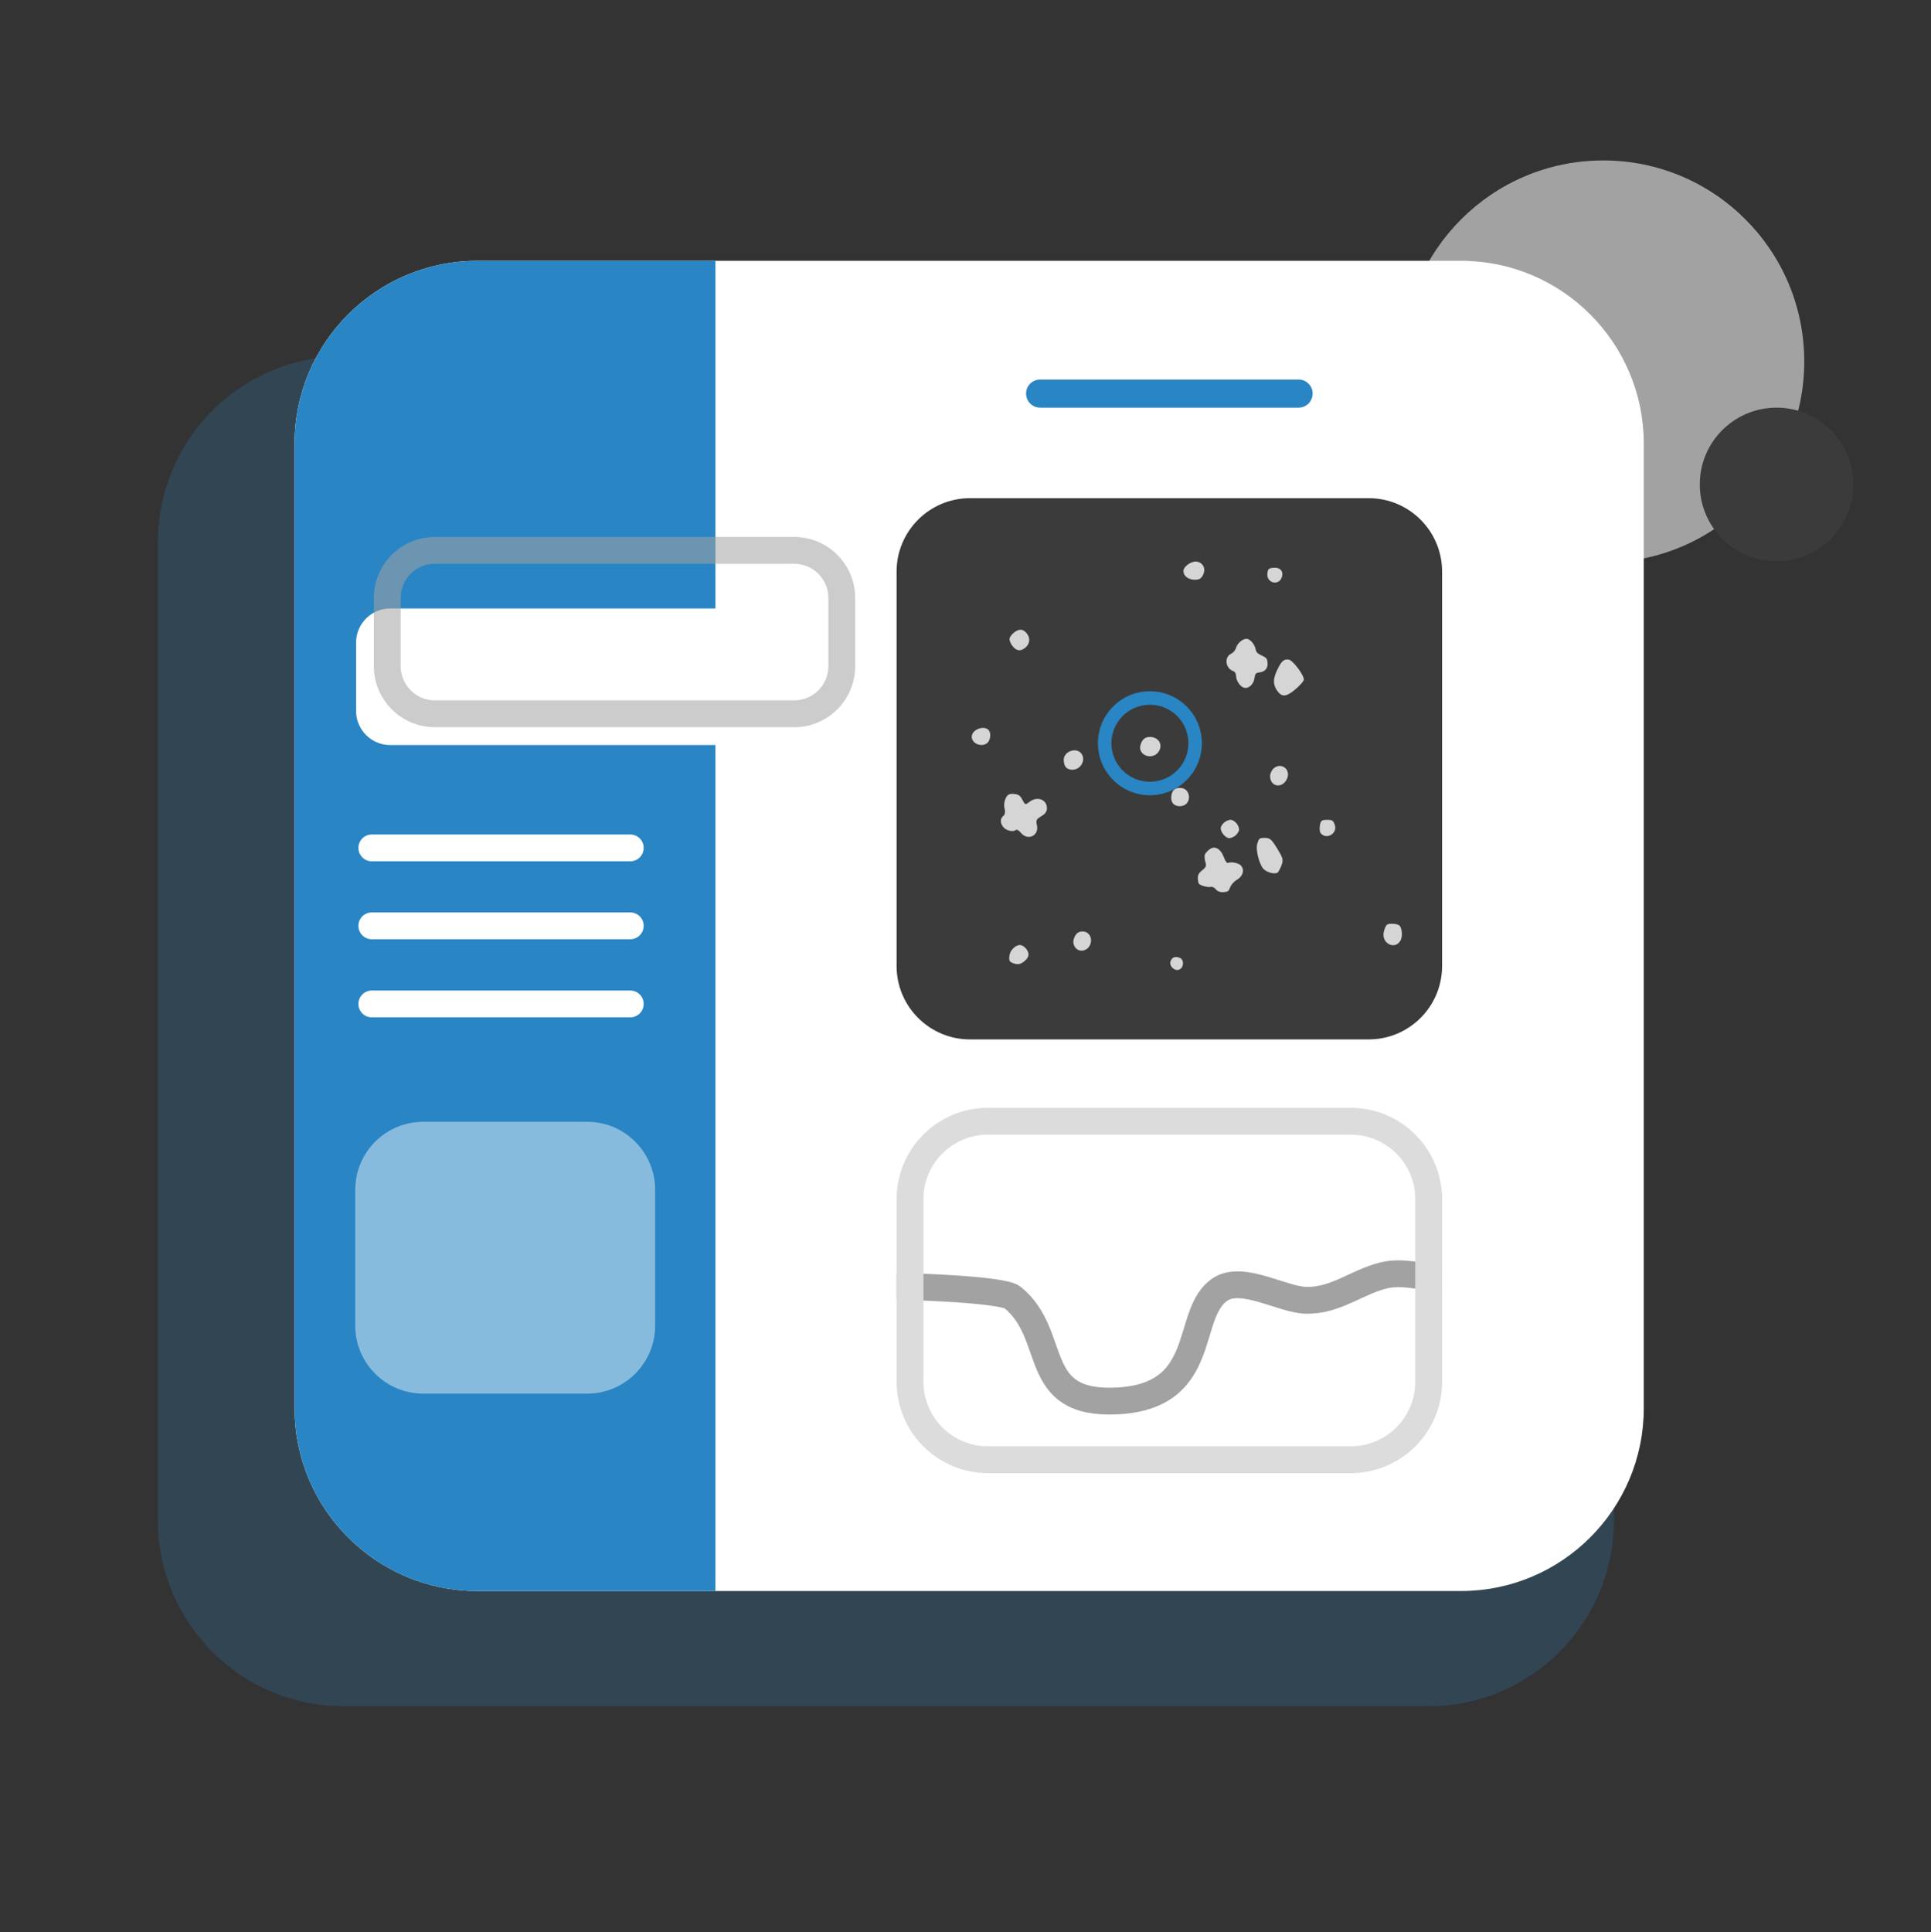 <?xml version="1.0" encoding="UTF-8" standalone="no"?><!DOCTYPE svg PUBLIC "-//W3C//DTD SVG 1.1//EN" "http://www.w3.org/Graphics/SVG/1.1/DTD/svg11.dtd"><svg width="100%" height="100%" viewBox="0 0 1800 1801" version="1.1" xmlns="http://www.w3.org/2000/svg" xmlns:xlink="http://www.w3.org/1999/xlink" xml:space="preserve" xmlns:serif="http://www.serif.com/" style="fill-rule:evenodd;clip-rule:evenodd;stroke-linecap:round;stroke-linejoin:round;stroke-miterlimit:2;"><rect x="0" y="0" width="1800" height="1801" fill="#333333" stroke="none"/><rect id="Artboard1" x="0" y="0.144" width="1800" height="1800" style="fill:none;"/><g><circle cx="1494.5" cy="336.905" r="187.365" style="fill:#a2a2a2;"/><path id="pcolor" d="M1504.39,504.905c-0,-95.468 -77.508,-172.975 -172.976,-172.975l-1011.2,-0c-95.468,-0 -172.976,77.507 -172.976,172.975l0,912.466c0,95.468 77.508,172.976 172.976,172.976l1011.2,-0c95.468,-0 172.976,-77.508 172.976,-172.976l-0,-912.466Z" style="fill:#2985c3;fill-opacity:0.22;"/><path d="M1532.27,413.493c-0,-94.059 -76.364,-170.423 -170.423,-170.423l-916.874,-0c-94.06,-0 -170.424,76.364 -170.424,170.423l0,899.001c0,94.059 76.364,170.423 170.424,170.423l916.874,0c94.059,0 170.423,-76.364 170.423,-170.423l-0,-899.001Z" style="fill:#fff;"/><clipPath id="_clip1"><path d="M1532.27,413.493c-0,-94.059 -76.364,-170.423 -170.423,-170.423l-916.874,-0c-94.06,-0 -170.424,76.364 -170.424,170.423l0,899.001c0,94.059 76.364,170.423 170.424,170.423l916.874,0c94.059,0 170.423,-76.364 170.423,-170.423l-0,-899.001Z"/></clipPath><g clip-path="url(#_clip1)"><rect id="pcolor1" serif:id="pcolor" x="205.982" y="124.169" width="460.908" height="1477.65" style="fill:#2985c3;"/></g><g><g><g><path d="M1344.26,532.705c-0,-37.734 -30.635,-68.368 -68.368,-68.368l-371.749,-0c-37.733,-0 -68.368,30.634 -68.368,68.368l-0,367.707c-0,37.733 30.635,68.368 68.368,68.368l371.749,-0c37.733,-0 68.368,-30.635 68.368,-68.368l-0,-367.707Z" style="fill:#3b3b3b;"/><g><path d="M941.036,595.357c-0.184,1.503 0.977,4.477 2.673,6.646c3.768,4.819 7.298,5.359 11.875,1.779c4.337,-3.391 5.115,-8.852 1.723,-13.189c-3.58,-4.578 -7.256,-4.81 -12.075,-1.042c-2.168,1.696 -4.012,4.303 -4.196,5.806Z" style="fill:#d5d5d5;fill-rule:nonzero;"/><path d="M905.875,685.948c-0.814,6.655 8.668,11.083 14.33,6.656c2.891,-2.261 3.92,-8.89 1.565,-11.902c-3.863,-4.939 -15.107,-1.195 -15.895,5.246Z" style="fill:#d5d5d5;fill-rule:nonzero;"/><path d="M1103.21,531.635c-0.525,4.294 3.375,8.039 8.862,8.602c6.038,0.521 8.394,-0.934 10.177,-6.599c1.489,-5.048 -1.85,-9.814 -7.243,-10.256c-4.655,-0.243 -11.323,4.389 -11.796,8.253Z" style="fill:#d5d5d5;fill-rule:nonzero;"/><path d="M1181.43,534.341c-1.129,9.232 10.829,12.111 13.529,3.399c1.61,-5.142 -1.431,-8.782 -6.903,-8.58c-5.378,0.322 -6.101,0.888 -6.626,5.181Z" style="fill:#d5d5d5;fill-rule:nonzero;"/><path d="M936.616,746.361c-0.718,2.309 -0.736,6.011 -0.019,8.169c0.596,2.252 0.066,4.802 -1.139,5.744c-3.252,2.543 -3.322,6.675 -0.307,10.53c2.637,3.373 9.093,4.926 11.864,2.759c0.843,-0.66 2.885,0.462 4.393,2.389c6.311,8.072 17.257,3.201 15.193,-6.639c-1.046,-4.812 -0.726,-5.645 3.747,-8.366c3.509,-1.968 5.18,-4.051 5.495,-6.627c0.957,-8.708 -8.671,-12.827 -16.141,-6.987c-3.855,3.015 -4.069,2.989 -6.55,-1.672c-1.915,-3.939 -3.621,-5.128 -7.271,-5.575c-5.581,-0.683 -7.483,0.61 -9.265,6.275Z" style="fill:#d5d5d5;fill-rule:nonzero;"/><path d="M991.565,708.633c0.27,5.808 2.557,8.484 7.427,8.753c8.09,0.663 13.738,-8.996 8.934,-15.14c-4.899,-6.264 -16.798,-1.619 -16.361,6.387Z" style="fill:#d5d5d5;fill-rule:nonzero;"/><path d="M1152.09,604.073c-0.572,2 -2.604,4.366 -4.453,5.229c-6.578,3.009 -5.357,13.508 1.732,16.119c1.786,0.545 2.769,2.299 2.884,4.928c0.281,4.828 4.399,10.344 8.049,10.79c4.079,0.499 8.401,-3.657 9.057,-9.024c0.473,-3.864 1.248,-4.859 4.024,-5.282c5.619,-0.511 8.641,-3.845 8.172,-8.914c-0.36,-4.184 -0.831,-4.787 -5.464,-6.988c-3.827,-1.666 -5.172,-3.138 -5.622,-5.699c-0.951,-4.692 -4.746,-9.296 -8.06,-9.811c-3.65,-0.446 -9.097,4.008 -10.319,8.652Z" style="fill:#d5d5d5;fill-rule:nonzero;"/><path d="M1063.17,694.188c-3.072,9.974 11.561,15.033 17.131,6.018c3.553,-5.885 0.303,-12.274 -6.875,-13.261c-5.488,-0.563 -8.594,1.672 -10.256,7.243Z" style="fill:#d5d5d5;fill-rule:nonzero;"/><path d="M1189.97,625.703c-3.601,8.058 -3.252,13.221 1.364,19.124c3.957,5.06 8.167,4.485 16.318,-2.471c4.122,-3.417 7.559,-7.464 7.716,-8.752c0.499,-4.079 -10.282,-18.362 -14.146,-18.835c-4.723,-0.578 -6.944,1.547 -11.252,10.934Z" style="fill:#d5d5d5;fill-rule:nonzero;"/><path d="M1091.88,741.823c-0.709,5.797 1.929,9.17 7.108,9.586c5.084,0.295 8.939,-2.72 9.329,-7.684c0.295,-5.084 -2.814,-9.06 -7.684,-9.329c-5.299,-0.321 -8.096,2.06 -8.753,7.427Z" style="fill:#d5d5d5;fill-rule:nonzero;"/><path d="M940.99,890.488c-0.656,5.367 -0.212,6.184 5.144,7.82c2.953,0.797 5.42,0.227 8.311,-2.034c4.94,-3.862 5.601,-7.485 2.115,-11.943c-1.413,-1.807 -3.737,-3.29 -5.24,-3.474c-4.173,-0.619 -9.726,4.694 -10.33,9.631Z" style="fill:#d5d5d5;fill-rule:nonzero;"/><path d="M1184,722.589c-0.764,10.693 11.248,13.143 15.729,3.232c3.747,-8.366 -4.964,-15.533 -12.072,-9.975c-1.927,1.507 -3.489,4.476 -3.657,6.743Z" style="fill:#d5d5d5;fill-rule:nonzero;"/><path d="M1000.92,875.268c-1.835,6.095 3.21,12.05 9.055,10.586c9.316,-2.237 9.426,-16.496 0.195,-17.625c-4.508,-0.552 -7.614,1.683 -9.25,7.039Z" style="fill:#d5d5d5;fill-rule:nonzero;"/><path d="M1137.91,771.641c-0.184,1.503 0.816,4.022 2.229,5.829c1.507,1.928 3.711,3.505 5.214,3.689c1.502,0.183 4.236,-0.789 6.043,-2.203c1.807,-1.413 3.411,-3.831 3.594,-5.334c0.184,-1.503 -0.694,-4.116 -2.202,-6.044c-1.413,-1.807 -3.737,-3.29 -5.24,-3.473c-1.503,-0.184 -4.237,0.789 -6.044,2.202c-1.807,1.413 -3.41,3.832 -3.594,5.334Z" style="fill:#d5d5d5;fill-rule:nonzero;"/><path d="M1123.08,796.629c-0.467,1.141 -0.19,4.225 0.5,6.598c1.177,3.739 0.684,5.095 -2.93,7.921c-3.373,2.638 -4.28,4.706 -4.056,8.22c0.427,4.519 0.71,4.88 4.993,6.385c2.618,0.865 5.838,1.259 7.084,0.866c1.247,-0.392 3.409,0.635 4.728,2.322c1.413,1.807 4.125,2.793 7.089,2.61c4.184,-0.359 4.907,-0.925 6.212,-4.469c0.839,-2.403 3.379,-5.361 6.312,-7.072c5.531,-3.354 7.288,-8.805 3.99,-13.021c-1.884,-2.41 -8.769,-4.015 -12.079,-2.785c-1.367,0.486 -2.377,-1.054 -4.145,-5.301c-2.945,-7.987 -8.667,-11.084 -13.512,-7.101c-1.928,1.508 -3.814,3.565 -4.186,4.827Z" style="fill:#d5d5d5;fill-rule:nonzero;"/><path d="M1171.92,786.588c-1.489,5.048 1.522,17.836 5.385,22.775c2.826,3.615 11.041,5.927 13.691,3.854c0.844,-0.659 2.405,-3.627 3.537,-6.648c1.772,-4.686 1.459,-6.577 -2.341,-12.925c-6.682,-11.276 -8.053,-12.533 -12.829,-12.682c-5.446,-0.012 -5.807,0.27 -7.443,5.626Z" style="fill:#d5d5d5;fill-rule:nonzero;"/><path d="M1230.24,770.3c-0.315,2.576 0.014,5.231 0.768,6.195c5.181,6.626 16.07,0.44 13.245,-7.64c-1.365,-3.981 -2.265,-4.635 -6.397,-4.705c-6.089,-0.091 -6.933,0.568 -7.616,6.15Z" style="fill:#d5d5d5;fill-rule:nonzero;"/><path d="M1091.25,895.688c-1.787,3.922 2.694,9.154 7.051,8.271c5.001,-0.804 6.119,-9.056 1.58,-11.137c-4.042,-1.693 -7.205,-0.772 -8.631,2.866Z" style="fill:#d5d5d5;fill-rule:nonzero;"/><path d="M1289.92,868.462c-2.628,10.792 10.602,17.531 15.701,7.913c1.855,-3.586 1.407,-10.613 -0.854,-13.504c-1.507,-1.928 -9.812,-2.617 -11.86,-1.016c-0.964,0.754 -2.311,3.749 -2.987,6.607Z" style="fill:#d5d5d5;fill-rule:nonzero;"/></g></g><path id="pcolor2" serif:id="pcolor" d="M1071.89,644.263c26.752,-0 48.471,21.719 48.471,48.471c0,26.752 -21.719,48.471 -48.471,48.471c-26.752,0 -48.471,-21.719 -48.471,-48.471c-0,-26.752 21.719,-48.471 48.471,-48.471Zm0,12.58c19.809,-0 35.891,16.082 35.891,35.891c0,19.809 -16.082,35.891 -35.891,35.891c-19.809,0 -35.891,-16.082 -35.891,-35.891c-0,-19.809 16.082,-35.891 35.891,-35.891Z" style="fill:#2985c3;"/></g><path id="pcolor3" serif:id="pcolor" d="M969.555,379.945l240.93,-0c7.233,-0 13.105,-5.872 13.105,-13.105c-0,-7.232 -5.872,-13.104 -13.105,-13.104l-240.93,-0c-7.232,-0 -13.104,5.872 -13.104,13.104c0,7.233 5.872,13.105 13.104,13.105Z" style="fill:#2985c3;"/><path d="M1344.26,1117.67c-0,-46.981 -38.143,-85.124 -85.124,-85.124l-338.237,0c-46.981,0 -85.124,38.143 -85.124,85.124l-0,170.248c-0,46.981 38.143,85.123 85.124,85.123l338.237,0c46.981,0 85.124,-38.142 85.124,-85.123l-0,-170.248Z" style="fill:none;"/><clipPath id="_clip2"><path d="M1344.26,1117.67c-0,-46.981 -38.143,-85.124 -85.124,-85.124l-338.237,0c-46.981,0 -85.124,38.143 -85.124,85.124l-0,170.248c-0,46.981 38.143,85.123 85.124,85.123l338.237,0c46.981,0 85.124,-38.142 85.124,-85.123l-0,-170.248Z"/></clipPath><g clip-path="url(#_clip2)"><path d="M835.778,1199.05c16.886,0.013 98.917,2.829 108.073,10.261c43.582,35.375 15.397,100.609 97.622,96.427c86.754,-4.412 62.102,-81.796 95.986,-103.999c20.71,-13.569 58.082,9.736 79.768,10.216c27.96,0.618 46.86,-16.811 72.435,-23.178c17.454,-4.345 37.403,1.539 54.601,3.475" style="fill:none;stroke:#a2a2a2;stroke-width:25px;"/></g><path d="M1344.26,1117.67c-0,-46.981 -38.143,-85.124 -85.124,-85.124l-338.237,0c-46.981,0 -85.124,38.143 -85.124,85.124l-0,170.248c-0,46.981 38.143,85.123 85.124,85.123l338.237,0c46.981,0 85.124,-38.142 85.124,-85.123l-0,-170.248Zm-25,0l-0,170.248c-0,33.183 -26.941,60.123 -60.124,60.123l-338.237,0c-33.183,0 -60.124,-26.94 -60.124,-60.123c-0,-0 -0,-170.248 -0,-170.248c-0,-33.183 26.941,-60.124 60.124,-60.124c-0,0 338.237,0 338.237,0c33.183,0 60.124,26.941 60.124,60.124Z" style="fill:#dcdcdc;"/></g><path d="M730.56,598.954c0,-17.566 -14.261,-31.828 -31.827,-31.828l-335.007,0c-17.566,0 -31.827,14.262 -31.827,31.828l-0,63.654c-0,17.566 14.261,31.827 31.827,31.827l335.007,0c17.566,0 31.827,-14.261 31.827,-31.827l0,-63.654Z" style="fill:#fff;"/><g><path d="M346.576,790.275l240.93,0" style="fill:none;stroke:#fff;stroke-width:25px;"/><path d="M346.576,862.92l240.93,0" style="fill:none;stroke:#fff;stroke-width:25px;"/><path d="M346.576,935.712l240.93,-0" style="fill:none;stroke:#fff;stroke-width:25px;"/></g><path d="M610.692,1108.91c-0,-34.959 -28.383,-63.342 -63.343,-63.342l-152.851,-0c-34.96,-0 -63.343,28.383 -63.343,63.342l0,126.686c0,34.96 28.383,63.342 63.343,63.342l152.851,0c34.96,0 63.343,-28.382 63.343,-63.342l-0,-126.686Z" style="fill:#fff;fill-opacity:0.44;"/><path d="M797.16,557.285c-0,-31.364 -25.464,-56.827 -56.828,-56.827l-335.007,-0c-31.363,-0 -56.827,25.463 -56.827,56.827c0,-0 0,63.654 0,63.654c0,31.364 25.464,56.827 56.827,56.827l335.007,0c31.364,0 56.828,-25.463 56.828,-56.827l-0,-63.654Zm-25,-0c-0,-17.566 -14.262,-31.827 -31.828,-31.827l-335.007,-0c-17.566,-0 -31.827,14.261 -31.827,31.827l0,63.654c0,17.566 14.261,31.827 31.827,31.827l335.007,0c17.566,0 31.828,-14.261 31.828,-31.827l-0,-63.654Z" style="fill:#a2a2a2;fill-opacity:0.55;"/><circle cx="1656.05" cy="451.522" r="71.578" style="fill:#3b3b3b;"/></g></svg>